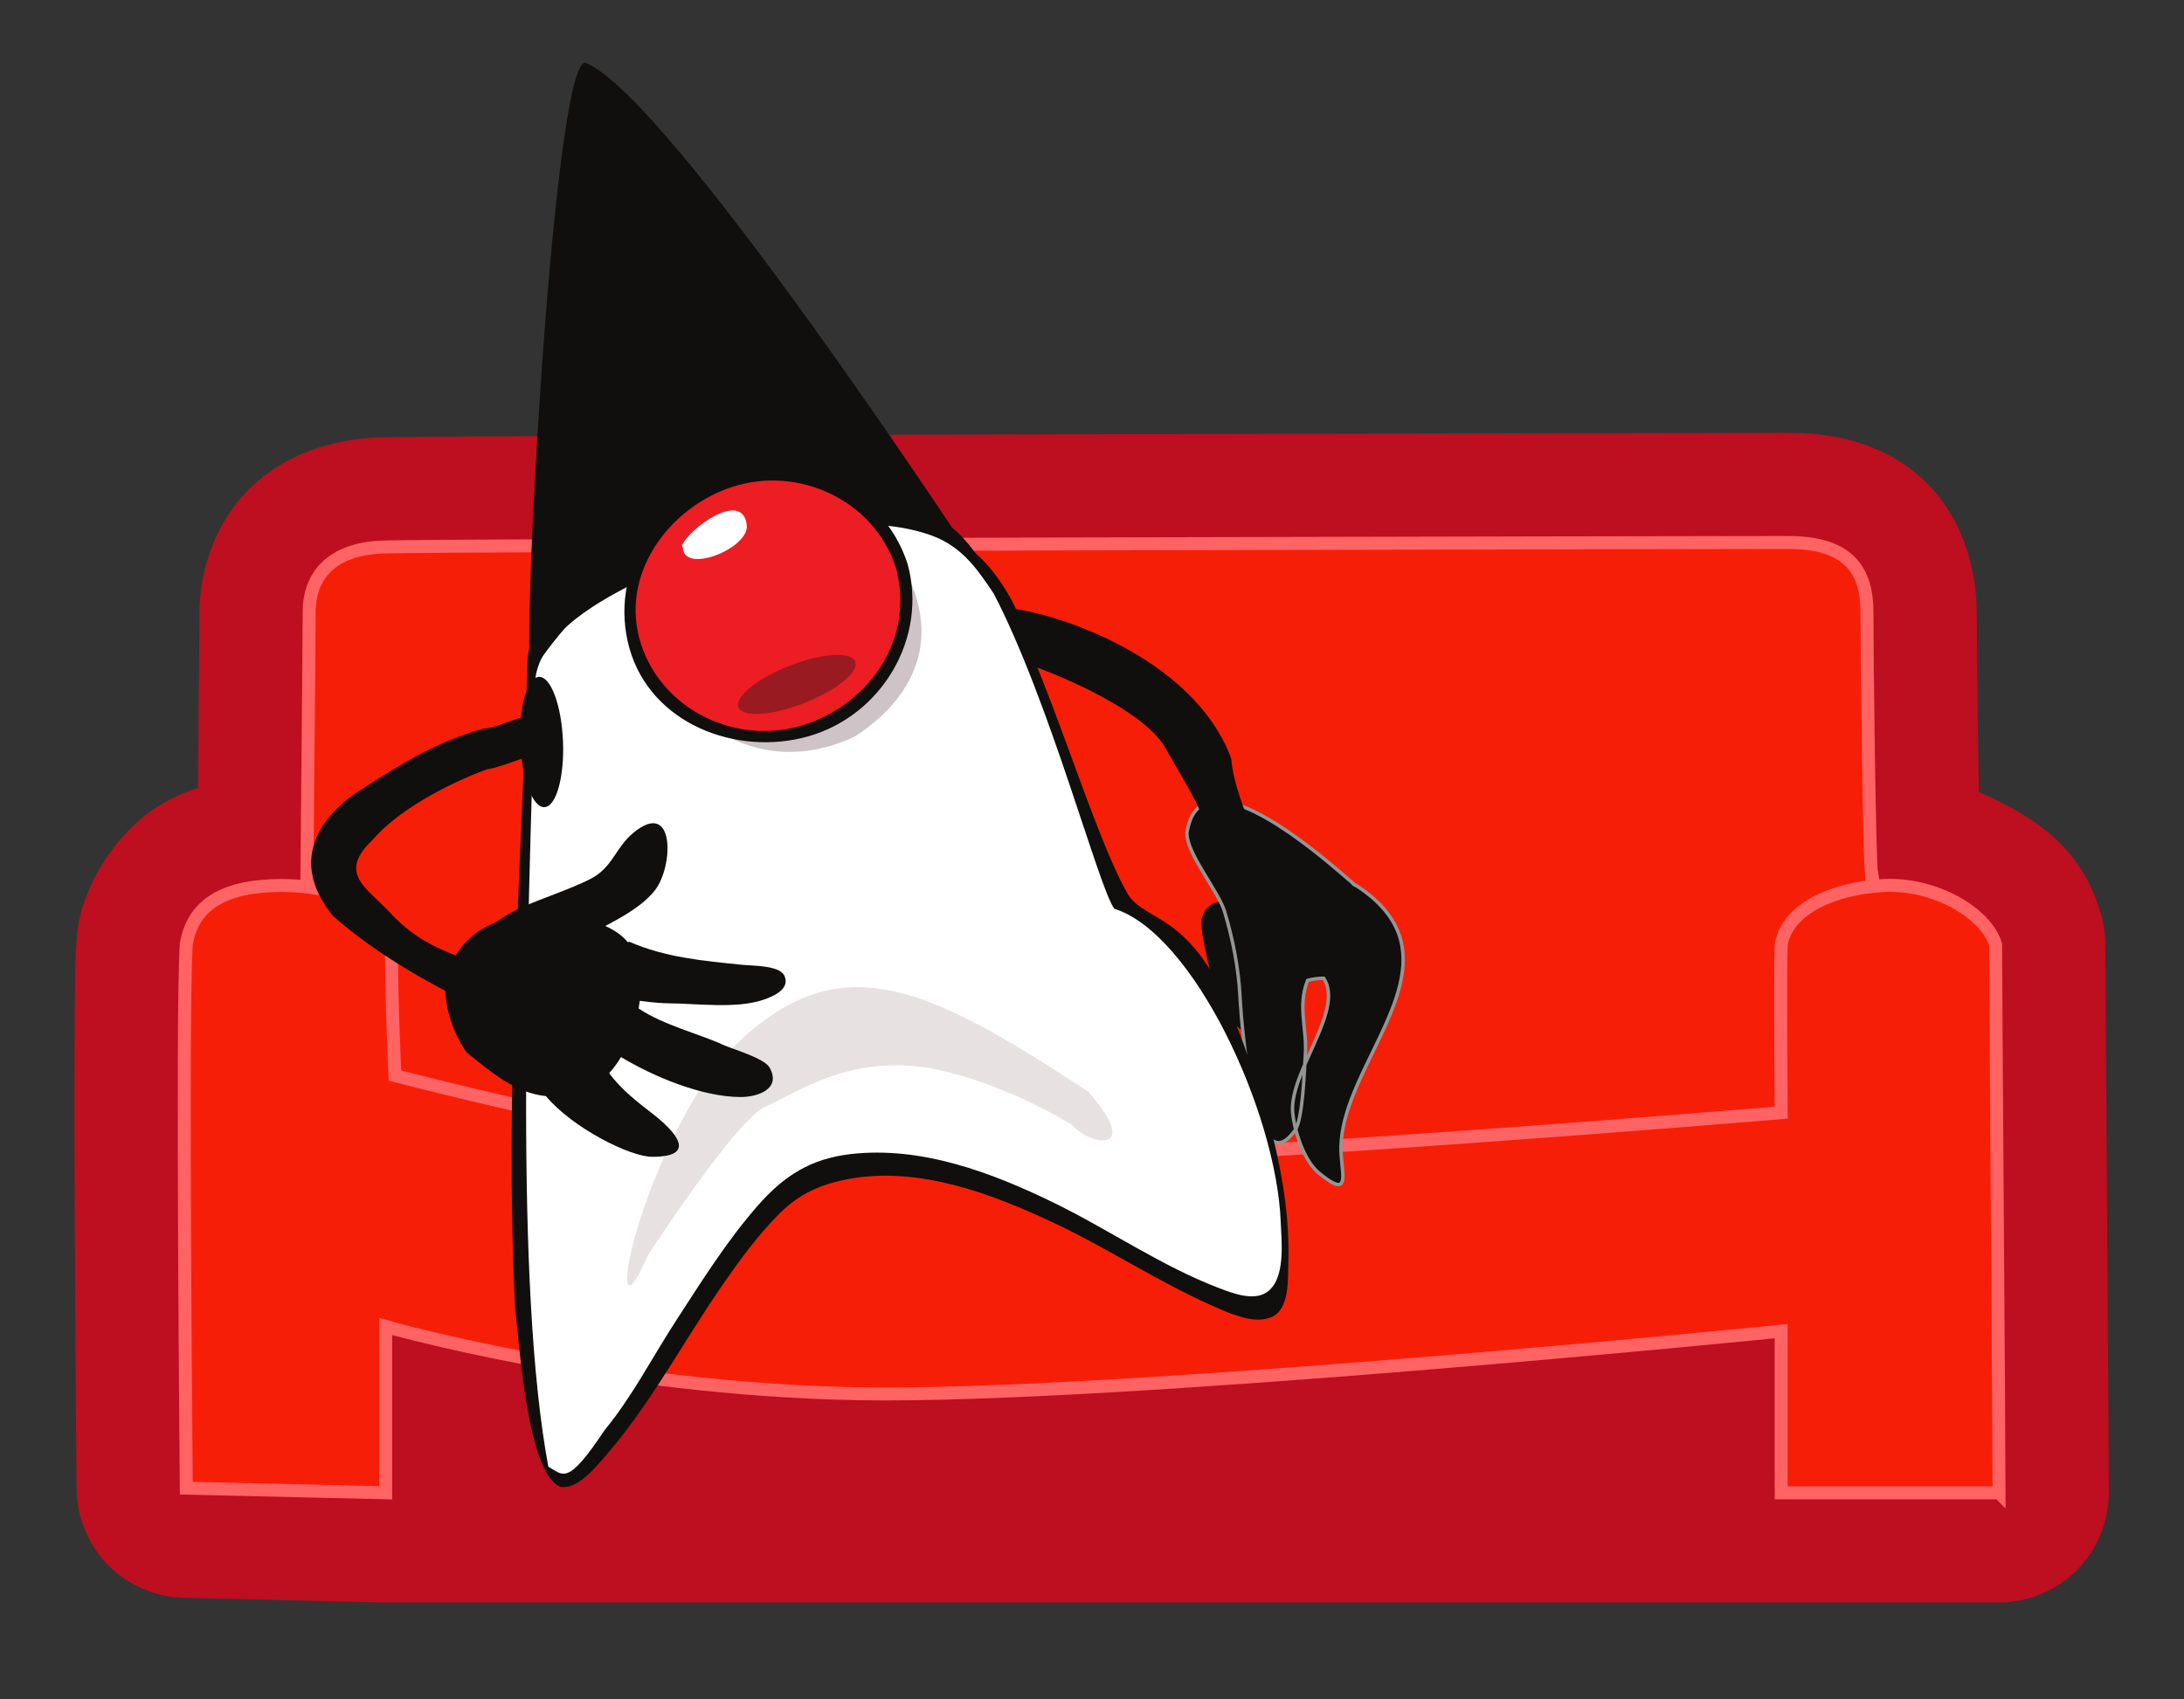 <?xml version="1.0" encoding="UTF-8" standalone="no"?>
<!-- Created with Inkscape (http://www.inkscape.org/) -->

<svg
   xmlns:dc="http://purl.org/dc/elements/1.1/"
   xmlns:cc="http://creativecommons.org/ns#"
   xmlns:rdf="http://www.w3.org/1999/02/22-rdf-syntax-ns#"
   xmlns:svg="http://www.w3.org/2000/svg"
   xmlns="http://www.w3.org/2000/svg"
   xmlns:sodipodi="http://sodipodi.sourceforge.net/DTD/sodipodi-0.dtd"
   xmlns:inkscape="http://www.inkscape.org/namespaces/inkscape"
   width="744.094"
   height="579"
   id="svg2"
   version="1.1"
   inkscape:version="0.47pre2 r22153"
   sodipodi:docname="jcouchdb.svg">
  <rect width="100%" height="100%" fill="#333333" stroke="none"/>
  <defs
     id="defs4">
    <inkscape:perspective
       sodipodi:type="inkscape:persp3d"
       inkscape:vp_x="0 : 526.18109 : 1"
       inkscape:vp_y="0 : 1000 : 0"
       inkscape:vp_z="744.09448 : 526.18109 : 1"
       inkscape:persp3d-origin="372.04724 : 350.78739 : 1"
       id="perspective10" />
    <inkscape:perspective
       id="perspective2884"
       inkscape:persp3d-origin="0.5 : 0.33333333 : 1"
       inkscape:vp_z="1 : 0.5 : 1"
       inkscape:vp_y="0 : 1000 : 0"
       inkscape:vp_x="0 : 0.5 : 1"
       sodipodi:type="inkscape:persp3d" />
    <inkscape:perspective
       id="perspective6135"
       inkscape:persp3d-origin="0.5 : 0.33333333 : 1"
       inkscape:vp_z="1 : 0.5 : 1"
       inkscape:vp_y="0 : 1000 : 0"
       inkscape:vp_x="0 : 0.5 : 1"
       sodipodi:type="inkscape:persp3d" />
  </defs>
  <sodipodi:namedview
     id="base"
     pagecolor="#ffffff"
     bordercolor="#666666"
     borderopacity="1.0"
     inkscape:pageopacity="1"
     inkscape:pageshadow="2"
     inkscape:zoom="1"
     inkscape:cx="287.34938"
     inkscape:cy="352.20325"
     inkscape:document-units="px"
     inkscape:current-layer="layer1"
     showgrid="false"
     inkscape:window-width="1680"
     inkscape:window-height="967"
     inkscape:window-x="0"
     inkscape:window-y="26"
     inkscape:window-maximized="1" />
  <g
     inkscape:label="Ebene 1"
     inkscape:groupmode="layer"
     id="layer1"
     transform="translate(0,-473.362)">
    <path
       style="color:#000000;fill:#bd0f1f;fill-opacity:1;stroke:none;stroke-width:4.634;marker:none;visibility:visible;display:inline;overflow:visible;enable-background:accumulate"
       d="m 609.06,620.836 c -9.998,0 -125.234,0.181 -240.627,0.477 -57.696,0.148 -115.317,0.322 -159.583,0.507 -22.133,0.093 -40.911,0.201 -54.735,0.298 -13.824,0.098 -20.22,0.048 -26.1,0.328 -14.509,0.691 -30.311,5.331 -42.446,16.883 -12.135,11.552 -17.599,28.483 -17.599,42.565 0,3.108 -0.282,34.698 -0.507,59.896 -3.781,1.275 -7.609,2.87 -11.514,5.041 -14.206,7.898 -26.706,25.374 -29.411,42.506 -0.158,0.979 -0.278,1.964 -0.358,2.953 -0.725,9.419 -0.701,21.806 -0.776,40.328 -0.075,18.522 -0.009,41.093 0.089,63.028 0.198,43.868 0.597,85.131 0.597,85.131 0.092,9.582 4.038,19.072 10.767,25.895 6.729,6.822 16.164,10.899 25.744,11.123 l 67.92,1.581 476.332,0 74.243,0 c 9.784,0 19.507,-4.032 26.425,-10.95 6.918,-6.918 10.947,-16.641 10.95,-26.425 0,-15.07 -1.193,-178.583 -1.193,-186.786 -9.6e-4,-3.527 -0.505,-7.054 -1.491,-10.44 -5.932,-20.403 -18.812,-29.75 -31.588,-36.749 -3.213,-1.76 -6.544,-3.351 -9.993,-4.713 -0.085,-4.596 -0.164,-8.514 -0.239,-13.542 -0.294,-19.913 -0.507,-41.539 -0.507,-47.875 0,-14.284 -4.774,-33.111 -18.852,-45.697 -14.078,-12.586 -31.014,-15.362 -45.548,-15.362 z"
       id="path3680"
       sodipodi:nodetypes="csssssscsccsscsccccscccscsssc" />
    <path
       style="color:#000000;fill:#f71e08;fill-opacity:1;stroke:#ff6363;stroke-width:4.423;stroke-linecap:butt;stroke-linejoin:miter;stroke-miterlimit:4;stroke-opacity:1;stroke-dasharray:none;stroke-dashoffset:0;marker:none;visibility:visible;display:inline;overflow:visible;enable-background:accumulate"
       d="m 637.653,771.138 c -0.79,-3.949 -1.58,-75.174 -1.58,-89.246 0,-15.992 -8.063,-23.694 -27.018,-23.694 -18.955,0 -462.652,0.79 -479.237,1.58 -16.586,0.79 -24.483,9.478 -24.483,22.114 0,12.637 -1.58,175.333 -1.58,175.333 l 256.681,39.489 281.955,-33.171 -4.739,-92.405 z"
       id="path2892"
       sodipodi:nodetypes="csssscccc" />
    <path
       style="color:#000000;fill:#f71e08;fill-opacity:1;stroke:#ff6363;stroke-width:4.423;stroke-linecap:butt;stroke-linejoin:miter;stroke-miterlimit:4;stroke-opacity:1;stroke-dasharray:none;stroke-dashoffset:0;marker:none;visibility:visible;display:inline;overflow:visible;enable-background:accumulate"
       d="m 681.091,982.011 c 0,-12.735 -1.185,-175.86 -1.185,-186.785 -3.114,-10.709 -20.705,-20.987 -37.91,-20.142 -17.205,0.845 -33.076,7.881 -35.146,20.142 -0.395,8.293 0,57.26 0,57.26 0,0 -245.385,20.637 -311.177,17.375 -57.589,-2.855 -161.117,-30.012 -161.117,-30.012 0,0 -1.185,-24.028 -1.185,-44.623 -5.529,-15.067 -20.322,-20.142 -37.515,-20.142 -17.193,0 -30.012,5.057 -32.381,20.063 -1.58,20.535 0,185.284 0,185.284 l 67.922,1.58 0,-56.662 c 0,0 74.24,21.324 161.117,22.904 86.877,1.58 314.336,-21.324 314.336,-21.324 l 0,55.082 74.24,0 z"
       id="path2890"
       sodipodi:nodetypes="cczccscczccccsccc" />
    <path
       id="path4280"
       style="fill:#100f0d;fill-opacity:1;fill-rule:nonzero;stroke:none"
       d="m 435.595,821.973 c -7.317,9.719 -15.788,1.312 -19.733,-6.545 -2.326,-4.626 -7.411,-25.468 -6.471,-28.982 3.047,-11.408 18.388,-4.196 23.65,4.139 4.842,7.67 9.054,25.053 2.951,32.487" />
    <path
       id="path4282"
       style="fill:#100f0d;fill-opacity:1;fill-rule:nonzero;stroke:none"
       d="m 461.24,774.569 c 39.908,25.054 -3.673,59.02 -4.37,89.397 -0.199,8.639 4.201,18.767 -7.626,8.988 -4.961,-4.099 -8.255,-14.293 -8.823,-20.378 -1.3,-13.922 17.784,-34.912 10.579,-45.903 -1.286,-0.065 -4.323,0.345 -5.505,0.743 -3.478,8.764 -0.173,16.529 -0.76,25.196 -0.348,5.15 -0.831,22.038 -3.464,25.796 -14.401,20.557 -18.478,-38.893 -18.794,-45.364 -0.47,-9.624 -2.495,-19.973 -5.277,-29.106 -2.203,-7.233 -13.88,-20.936 -12.709,-27.447 5.116,-28.449 48.64,11.176 56.748,18.078 1.518,1.292 -1.273,-0.818 0,0" />
    <path
       id="path4284"
       style="fill:#949595;fill-opacity:1;fill-rule:nonzero;stroke:none"
       d="m 461.24,774.569 0.311,-0.495 c 8.535,5.357 13.354,11.172 15.566,17.315 2.057,5.705 1.85,11.646 0.405,17.674 -2.17,9.046 -7.109,18.34 -11.535,27.608 -4.43,9.264 -8.337,18.495 -8.534,27.309 -0.066,2.801 0.37,5.813 0.559,8.256 0.094,1.225 0.129,2.306 -0.013,3.197 -0.074,0.447 -0.192,0.85 -0.403,1.204 -0.207,0.352 -0.532,0.65 -0.94,0.794 -0.412,0.147 -0.868,0.145 -1.357,0.036 -1.46,-0.339 -3.414,-1.582 -6.428,-4.063 -2.897,-2.404 -5.149,-6.632 -6.721,-10.977 -1.252,-3.478 -2.053,-7.029 -2.311,-9.796 -0.317,-3.421 0.538,-7.164 1.897,-11.047 2.042,-5.822 5.24,-11.972 7.527,-17.708 2.301,-5.736 3.631,-11.029 2.173,-15.026 -0.234,-0.649 -0.54,-1.267 -0.926,-1.857 l 0.489,-0.32 -0.03,0.584 c -1.146,-0.07 -4.246,0.35 -5.289,0.712 l -0.186,-0.553 0.544,0.215 c -1.693,4.264 -1.741,8.283 -1.425,12.373 0.313,4.086 1.002,8.227 0.704,12.648 -0.172,2.557 -0.381,8.08 -0.877,13.434 -0.247,2.679 -0.567,5.319 -0.993,7.542 -0.433,2.228 -0.942,4.021 -1.698,5.117 -1.642,2.337 -3.175,3.727 -4.715,4.289 -0.92,0.334 -1.847,0.344 -2.694,0.052 -1.276,-0.437 -2.351,-1.474 -3.307,-2.893 -0.957,-1.424 -1.802,-3.256 -2.566,-5.375 -4.736,-13.166 -6.368,-37.68 -6.573,-41.745 -0.465,-9.562 -2.481,-19.874 -5.252,-28.964 -0.06,-0.201 -0.13,-0.409 -0.207,-0.624 -1.006,-2.798 -3.319,-6.574 -5.691,-10.476 -2.373,-3.911 -4.804,-7.954 -6.063,-11.439 -0.682,-1.906 -1.033,-3.653 -0.764,-5.18 0.499,-2.774 1.362,-4.952 2.548,-6.606 1.184,-1.653 2.701,-2.766 4.434,-3.388 3.688,-1.318 8.258,-0.503 13.156,1.437 7.348,2.92 15.491,8.444 22.436,13.766 6.939,5.319 12.679,10.442 15.128,12.528 0.169,0.143 0.286,0.246 0.37,0.324 l 0.109,0.105 0.053,0.062 c 0.022,0.032 0.05,0.049 0.104,0.181 0.015,0.055 0.053,0.144 0.023,0.318 -0.021,0.18 -0.223,0.395 -0.375,0.434 -0.231,0.068 -0.302,0.02 -0.357,0.013 l -0.146,-0.059 -0.241,-0.158 c -0.128,-0.092 -0.279,-0.207 -0.409,-0.31 l -0.175,-0.148 -0.08,-0.077 -0.052,-0.06 -0.096,-0.172 c -0.019,-0.06 -0.058,-0.162 -0.018,-0.342 0.034,-0.186 0.233,-0.375 0.372,-0.41 0.239,-0.07 0.3,-0.019 0.357,-0.014 l 0.148,0.057 c 0.095,0.049 0.19,0.108 0.349,0.21 l -0.316,0.491 0.311,-0.495 -0.311,0.495 -0.314,0.492 -0.221,-0.137 -0.018,-0.01 0.115,-0.224 -0.087,0.236 -0.028,-0.012 0.115,-0.224 -0.087,0.236 0.179,-0.484 -0.095,0.508 -0.084,-0.023 0.179,-0.484 -0.095,0.508 0.105,-0.562 0.195,0.537 c -0.178,0.057 -0.251,0.028 -0.3,0.025 l 0.105,-0.562 0.195,0.537 -0.197,-0.547 0.563,0.14 c -0.033,0.184 -0.231,0.373 -0.366,0.406 l -0.197,-0.547 0.563,0.14 -0.559,-0.14 0.543,-0.196 c 0.019,0.059 0.056,0.156 0.017,0.335 l -0.559,-0.14 0.543,-0.196 -0.493,0.178 0.396,-0.346 c 0.01,0.021 0.035,0.019 0.096,0.169 l -0.493,0.178 0.396,-0.346 -0.122,0.106 0.112,-0.118 0.01,0.011 -0.122,0.106 0.112,-0.118 c 0.032,0.033 0.222,0.187 0.376,0.302 l 0.203,0.147 0.041,0.025 -0.181,0.313 0.142,-0.332 0.039,0.018 -0.181,0.313 0.142,-0.332 -0.209,0.494 0.122,-0.523 0.088,0.029 -0.209,0.494 0.122,-0.523 -0.13,0.561 -0.195,-0.541 c 0.2,-0.062 0.275,-0.025 0.326,-0.019 l -0.13,0.561 -0.195,-0.541 0.197,0.548 -0.571,-0.118 c 0.02,-0.178 0.221,-0.393 0.373,-0.43 l 0.197,0.548 -0.571,-0.118 0.566,0.118 -0.544,0.196 c -0.017,-0.055 -0.052,-0.14 -0.023,-0.314 l 0.566,0.118 -0.544,0.196 0.502,-0.181 -0.417,0.333 c -0.012,-0.02 -0.033,-0.028 -0.085,-0.152 l 0.502,-0.181 -0.417,0.333 0.196,-0.157 -0.183,0.173 -0.013,-0.016 0.196,-0.157 -0.183,0.173 c -0.011,-0.014 -0.147,-0.14 -0.392,-0.347 -3.291,-2.802 -12.351,-10.933 -22.3,-17.738 -4.972,-3.402 -10.165,-6.466 -14.938,-8.36 -4.774,-1.901 -9.106,-2.595 -12.329,-1.423 -1.523,0.551 -2.822,1.499 -3.881,2.972 -1.058,1.471 -1.871,3.479 -2.347,6.13 -0.218,1.186 0.058,2.772 0.713,4.577 1.191,3.311 3.591,7.33 5.961,11.23 2.371,3.907 4.708,7.69 5.792,10.687 0.083,0.231 0.159,0.458 0.227,0.68 2.794,9.175 4.828,19.564 5.301,29.248 0.189,3.988 1.862,28.547 6.504,41.407 0.988,2.749 2.119,4.953 3.327,6.264 0.604,0.658 1.216,1.088 1.823,1.294 0.607,0.203 1.22,0.205 1.924,-0.045 1.171,-0.416 2.59,-1.62 4.154,-3.861 0.561,-0.783 1.101,-2.51 1.508,-4.667 1.25,-6.499 1.591,-16.954 1.851,-20.834 0.291,-4.247 -0.381,-8.323 -0.704,-12.478 -0.321,-4.15 -0.282,-8.396 1.505,-12.894 l 0.1,-0.251 0.257,-0.087 c 1.323,-0.432 4.294,-0.833 5.721,-0.772 l 0.295,0.015 0.163,0.247 c 0.437,0.668 0.783,1.371 1.047,2.102 1.085,3.024 0.767,6.49 -0.234,10.173 -1.507,5.526 -4.579,11.6 -7.143,17.517 -2.569,5.911 -4.607,11.662 -4.157,16.378 0.246,2.639 1.027,6.122 2.248,9.509 1.519,4.233 3.751,8.323 6.367,10.473 1.969,1.628 3.476,2.69 4.586,3.277 0.553,0.295 1.006,0.47 1.351,0.545 0.346,0.077 0.569,0.056 0.707,0.006 0.137,-0.052 0.229,-0.126 0.334,-0.296 0.186,-0.292 0.313,-0.902 0.329,-1.711 0.067,-2.445 -0.721,-6.528 -0.637,-10.373 0.291,-12.185 7.28,-24.749 13.122,-37.05 2.925,-6.147 5.569,-12.223 6.979,-18.112 1.41,-5.891 1.59,-11.574 -0.368,-17.006 -2.108,-5.846 -6.704,-11.453 -15.09,-16.721 l -0.004,-0.004 0,0 0.314,-0.492" />
    <path
       id="path4286"
       style="fill:#100f0d;fill-opacity:1;fill-rule:nonzero;stroke:none"
       d="m 330.348,682.111 c 6.381,10.48 14.329,17.284 17.755,15.196 3.426,-2.083 1.031,-12.27 -5.347,-22.751 -6.381,-10.479 -14.328,-17.284 -17.755,-15.197 -3.426,2.085 -1.032,12.272 5.347,22.752" />
    <path
       id="path4288"
       style="fill:#100f0d;fill-opacity:1;fill-rule:nonzero;stroke:none"
       d="m 342.763,680.52 c 13.952,0.802 63.469,15.567 76.758,51.389 0.394,6.576 3.419,14.794 5.481,20.154 3.235,8.411 -9.908,13.127 -13.137,4.734 -4.733,-12.307 -8.733,-17.694 -14.764,-28.494 -8.257,-14.787 -44.356,-27.737 -44.356,-27.737 0,0 -16.099,-5.494 -11.658,-13.343"
       sodipodi:nodetypes="ccscscc" />
    <path
       id="path4290"
       style="fill:#ffffff;fill-opacity:1;fill-rule:nonzero;stroke:none"
       d="m 181.047,701.367 c 2.435,-33.938 124.826,-76.874 151.045,-37.752 27.996,41.777 32.301,86.672 50.085,116.619 40.854,23.579 58.663,97.67 54.799,129.246 -4.877,39.869 -94.288,-60.697 -160.667,-35.219 -29.416,11.291 -73.234,117.728 -90.308,99.691 0,0 -4.558,-20.323 -6.338,-70.422 -1.781,-50.099 -0.785,-129.975 1.384,-202.163"
       sodipodi:nodetypes="ccccccsc" />
    <path
       id="path4294"
       style="fill:#e7e2e1;fill-opacity:1;fill-rule:nonzero;stroke:none"
       d="m 220.851,900.894 c 0,0 30.375,-46.697 40.038,-50.526 9.563,-3.792 29.42,-19.378 60.377,-12.114 18.261,4.285 35.132,13.019 43.903,18.397 7.023,7.625 23.961,9.513 5.451,-11.477 -57.885,-37.805 -87.969,-52.438 -127.203,-8.261 -29.258,41.905 -37.282,97.903 -22.566,63.98"
       sodipodi:nodetypes="ccccccc" />
    <path
       id="path4298"
       style="fill:#100f0d;fill-opacity:1;fill-rule:nonzero;stroke:none"
       d="m 182.324,705.2 c 1.591,-16.674 23.322,-27.897 36.344,-34.388 20.824,-10.38 44.244,-17.074 67.485,-18.55 9.984,-0.633 20.231,-0.029 29.796,3.055 11.062,3.569 16.428,10.983 22.626,20.329 19.244,36.915 35.88,100.707 41.11,107.378 26.88,8.394 55.188,69.169 56.659,106.668 0.26,6.62 1.822,19.591 -4.809,24.011 -4.554,3.037 -11.568,0.312 -16.063,-1.393 -19.638,-7.454 -37.441,-19.861 -56.286,-29.057 -21.339,-10.414 -45.218,-19.421 -69.36,-16.656 -13.573,1.555 -22.68,7.378 -31.52,17.421 -10.663,12.112 -19.324,26.018 -28.089,39.518 -8.122,12.508 -14.753,25.612 -24.25,37.147 -12.853,19.34 -14.004,15.147 -19.134,12.48 -11.557,-61.925 -7.177,-177.398 -4.51,-267.965 0.071,-2.426 -2.597,-6.281 -2.556,-7.666 -2.241,76.05 -7.901,145.507 -4.28,221.501 1.406,11.031 4.008,56.152 15.355,60.921 5.771,1.084 11.679,-6.228 14.912,-9.901 15.241,-17.322 26.373,-38.332 39.353,-57.318 6.18,-9.038 12.661,-18.031 20.397,-25.815 6.869,-6.91 14.46,-10.204 24.03,-11.907 23.757,-4.229 48.27,5.031 69.405,14.974 19.43,9.141 37.452,21.33 57.251,29.654 4.971,2.089 11.529,4.709 16.889,2.545 6.357,-2.566 5.681,-13.048 5.852,-18.29 0.923,-28.521 -8.441,-57.634 -18.716,-83.87 -13.925,-35.561 -29.485,-32.361 -35.713,-41.594 -13.985,-23.851 -31.293,-90.947 -49.412,-112.626 -5.65,-8.517 -10.807,-14.525 -20.567,-18.159 -25.826,-9.617 -58.453,-0.834 -83.045,8.501 -12.836,4.873 -25.407,11.138 -36.316,19.534 -6.899,5.312 -14.521,12.675 -15.395,21.849 -0.227,2.38 2.679,6.384 2.556,7.666"
       sodipodi:nodetypes="ccsccccsscsscccscccccscscsccccsscsc" />
    <path
       id="path4302"
       style="fill:#100f0d;fill-opacity:1;fill-rule:nonzero;stroke:none"
       d="m 329.468,660.837 c 6.971,2.68 -3.917,-4.604 -23.557,-9.222 -31.55,-7.429 -85.698,-8.008 -124.621,50.567 -2.227,3.354 -0.497,-48.99 3.21,-101.92 3.744,-53.585 9.497,-107.778 15.189,-105.42 28.598,11.857 129.78,165.994 129.78,165.994" />
    <path
       id="path4304"
       style="fill:#cec3c6;fill-opacity:1;fill-rule:nonzero;stroke:none"
       d="m 219.5,692.936 c 16.17,32.915 44.185,44.438 71.78,31.364 11.183,-7.157 30.253,-24.258 19.498,-51.422 -4.235,-6.492 -8.64,-5.181 -14.513,-4.331 -13.77,1.996 -28.177,3.812 -41.671,7.153 -13.269,3.283 -26.285,8.02 -39.362,11.984"
       sodipodi:nodetypes="cccscc" />
    <path
       id="path4306"
       style="fill:#ed1d24;fill-opacity:1;fill-rule:nonzero;stroke:none"
       d="m 307.182,666.007 c 7.118,23.482 -7.429,48.678 -32.493,56.276 -25.063,7.597 -51.15,-5.282 -58.268,-28.764 -7.118,-23.482 7.428,-48.677 32.491,-56.274 25.064,-7.598 51.152,5.28 58.27,28.762" />
    <path
       id="path4308"
       style="fill:#100f0d;fill-opacity:1;fill-rule:nonzero;stroke:none"
       d="m 305.177,666.614 c 6.627,23.745 -8.444,46.313 -31.096,53.664 -22.652,7.349 -48.2,-4.599 -55.656,-27.367 -7.671,-23.423 9.232,-46.568 31.094,-53.662 22.653,-7.35 48.202,4.597 55.658,27.365 0.84,2.564 4.851,1.354 4.009,-1.215 -8.385,-25.602 -35.736,-37.25 -60.883,-30.159 -25.146,7.093 -40.928,33.663 -33.888,58.886 7.242,25.946 36.61,37.004 60.88,30.161 25.146,-7.093 40.929,-33.663 33.89,-58.888 -0.726,-2.603 -4.734,-1.383 -4.009,1.215" />
    <path
       id="path4310"
       style="fill:#ffffff;fill-opacity:1;fill-rule:nonzero;stroke:none"
       d="m 232.376,659.238 c 2.036,-5.455 20.595,-19.318 22.049,-6.98 0.93,7.89 -21.308,16.824 -21.76,7.784" />
    <path
       id="path4312"
       style="fill:#991a21;fill-opacity:1;fill-rule:nonzero;stroke:none"
       d="m 291.388,698.788 c 1.375,3.515 -6.415,9.849 -17.4,14.147 -10.987,4.299 -21.007,4.935 -22.382,1.42 -1.376,-3.516 6.414,-9.85 17.401,-14.149 10.985,-4.299 21.005,-4.934 22.381,-1.418" />
    <path
       id="path4314"
       style="fill:#100f0d;fill-opacity:1;fill-rule:nonzero;stroke:none"
       d="m 191.811,725.889 c 0.512,12.26 -2.32,22.334 -6.328,22.499 -4.008,0.169 -7.672,-9.632 -8.185,-21.891 -0.511,-12.258 2.321,-22.331 6.329,-22.5 4.007,-0.167 7.672,9.635 8.184,21.891" />
    <path
       id="path4316"
       style="fill:#100f0d;fill-opacity:1;fill-rule:nonzero;stroke:none"
       d="m 223.033,776.848 c -4.082,5.11 -10.831,8.87 -16.803,12.024 3.171,1.423 5.856,3.274 7.718,5.607 l 0.373,-0.275 c 12.176,5.384 25.423,6.561 38.502,7.895 3.611,0.37 12.621,0.176 14.333,3.574 2.313,4.583 -3.548,7.152 -7.143,8.371 -9.272,3.136 -22.968,1.202 -32.556,1.17 -1.379,-0.006 -5.192,-0.225 -9.488,-0.843 -0.097,0.877 -0.228,1.757 -0.378,2.634 8.392,5.633 21.274,8.865 28.548,12.268 3.37,1.576 14.225,4.573 16.051,7.827 4.119,7.341 -4.059,10.063 -9.882,10.052 -13.203,-0.023 -29.668,-6.981 -40.639,-13.564 l -0.086,-0.055 c -1.207,2.005 -2.554,3.851 -4.026,5.478 3.962,5.522 10.207,10.315 14.612,13.709 7.549,5.817 16.099,14.83 -0.01,14.802 -7.452,-0.012 -27.08,-9.791 -36.15,-20.675 -10.588,-1.087 -18.912,-8.378 -27.095,-14.961 -4.591,-6.758 -7.337,-14.624 -7.244,-23.255 1.737,-9.21 7.072,-17.012 17.205,-21.017 2.963,-2.085 6.127,-3.889 8.76,-5.053 7.318,-3.24 16.35,-6.095 23.351,-9.621 7.802,-3.931 8.55,-10.589 14.717,-15.736 14.333,-11.97 13.909,11.409 7.331,19.644" />
    <path
       style="fill:#100f0d;fill-opacity:1;fill-rule:nonzero;stroke:none"
       d="m 174.043,806.492 c -17.579,-8.321 -28.495,-8.418 -41.558,-22.572 -7.241,-7.846 -17.545,-12.888 -5.795,-24.115 8.588,-10.218 25.871,-19.469 39.218,-24.296 4.781,-0.722 11.857,-3.955 16.56,-5.031 5.322,-1.85 5.837,-10.068 0.786,-12.566 -5.17,-2.06 -13.079,3.634 -18.463,3.672 -15.458,4.316 -26.56,11.07 -41.557,20.638 -16.816,10.728 -23.684,26.332 -9.741,43.284 15.809,13.916 34.534,24.03 53.433,33.086 4.164,2.992 10.787,0.343 11.205,-4.902 0.389,-2.959 -1.342,-6.023 -4.09,-7.198"
       id="path4358"
       sodipodi:nodetypes="cscccccscccc" />
  </g>
</svg>
